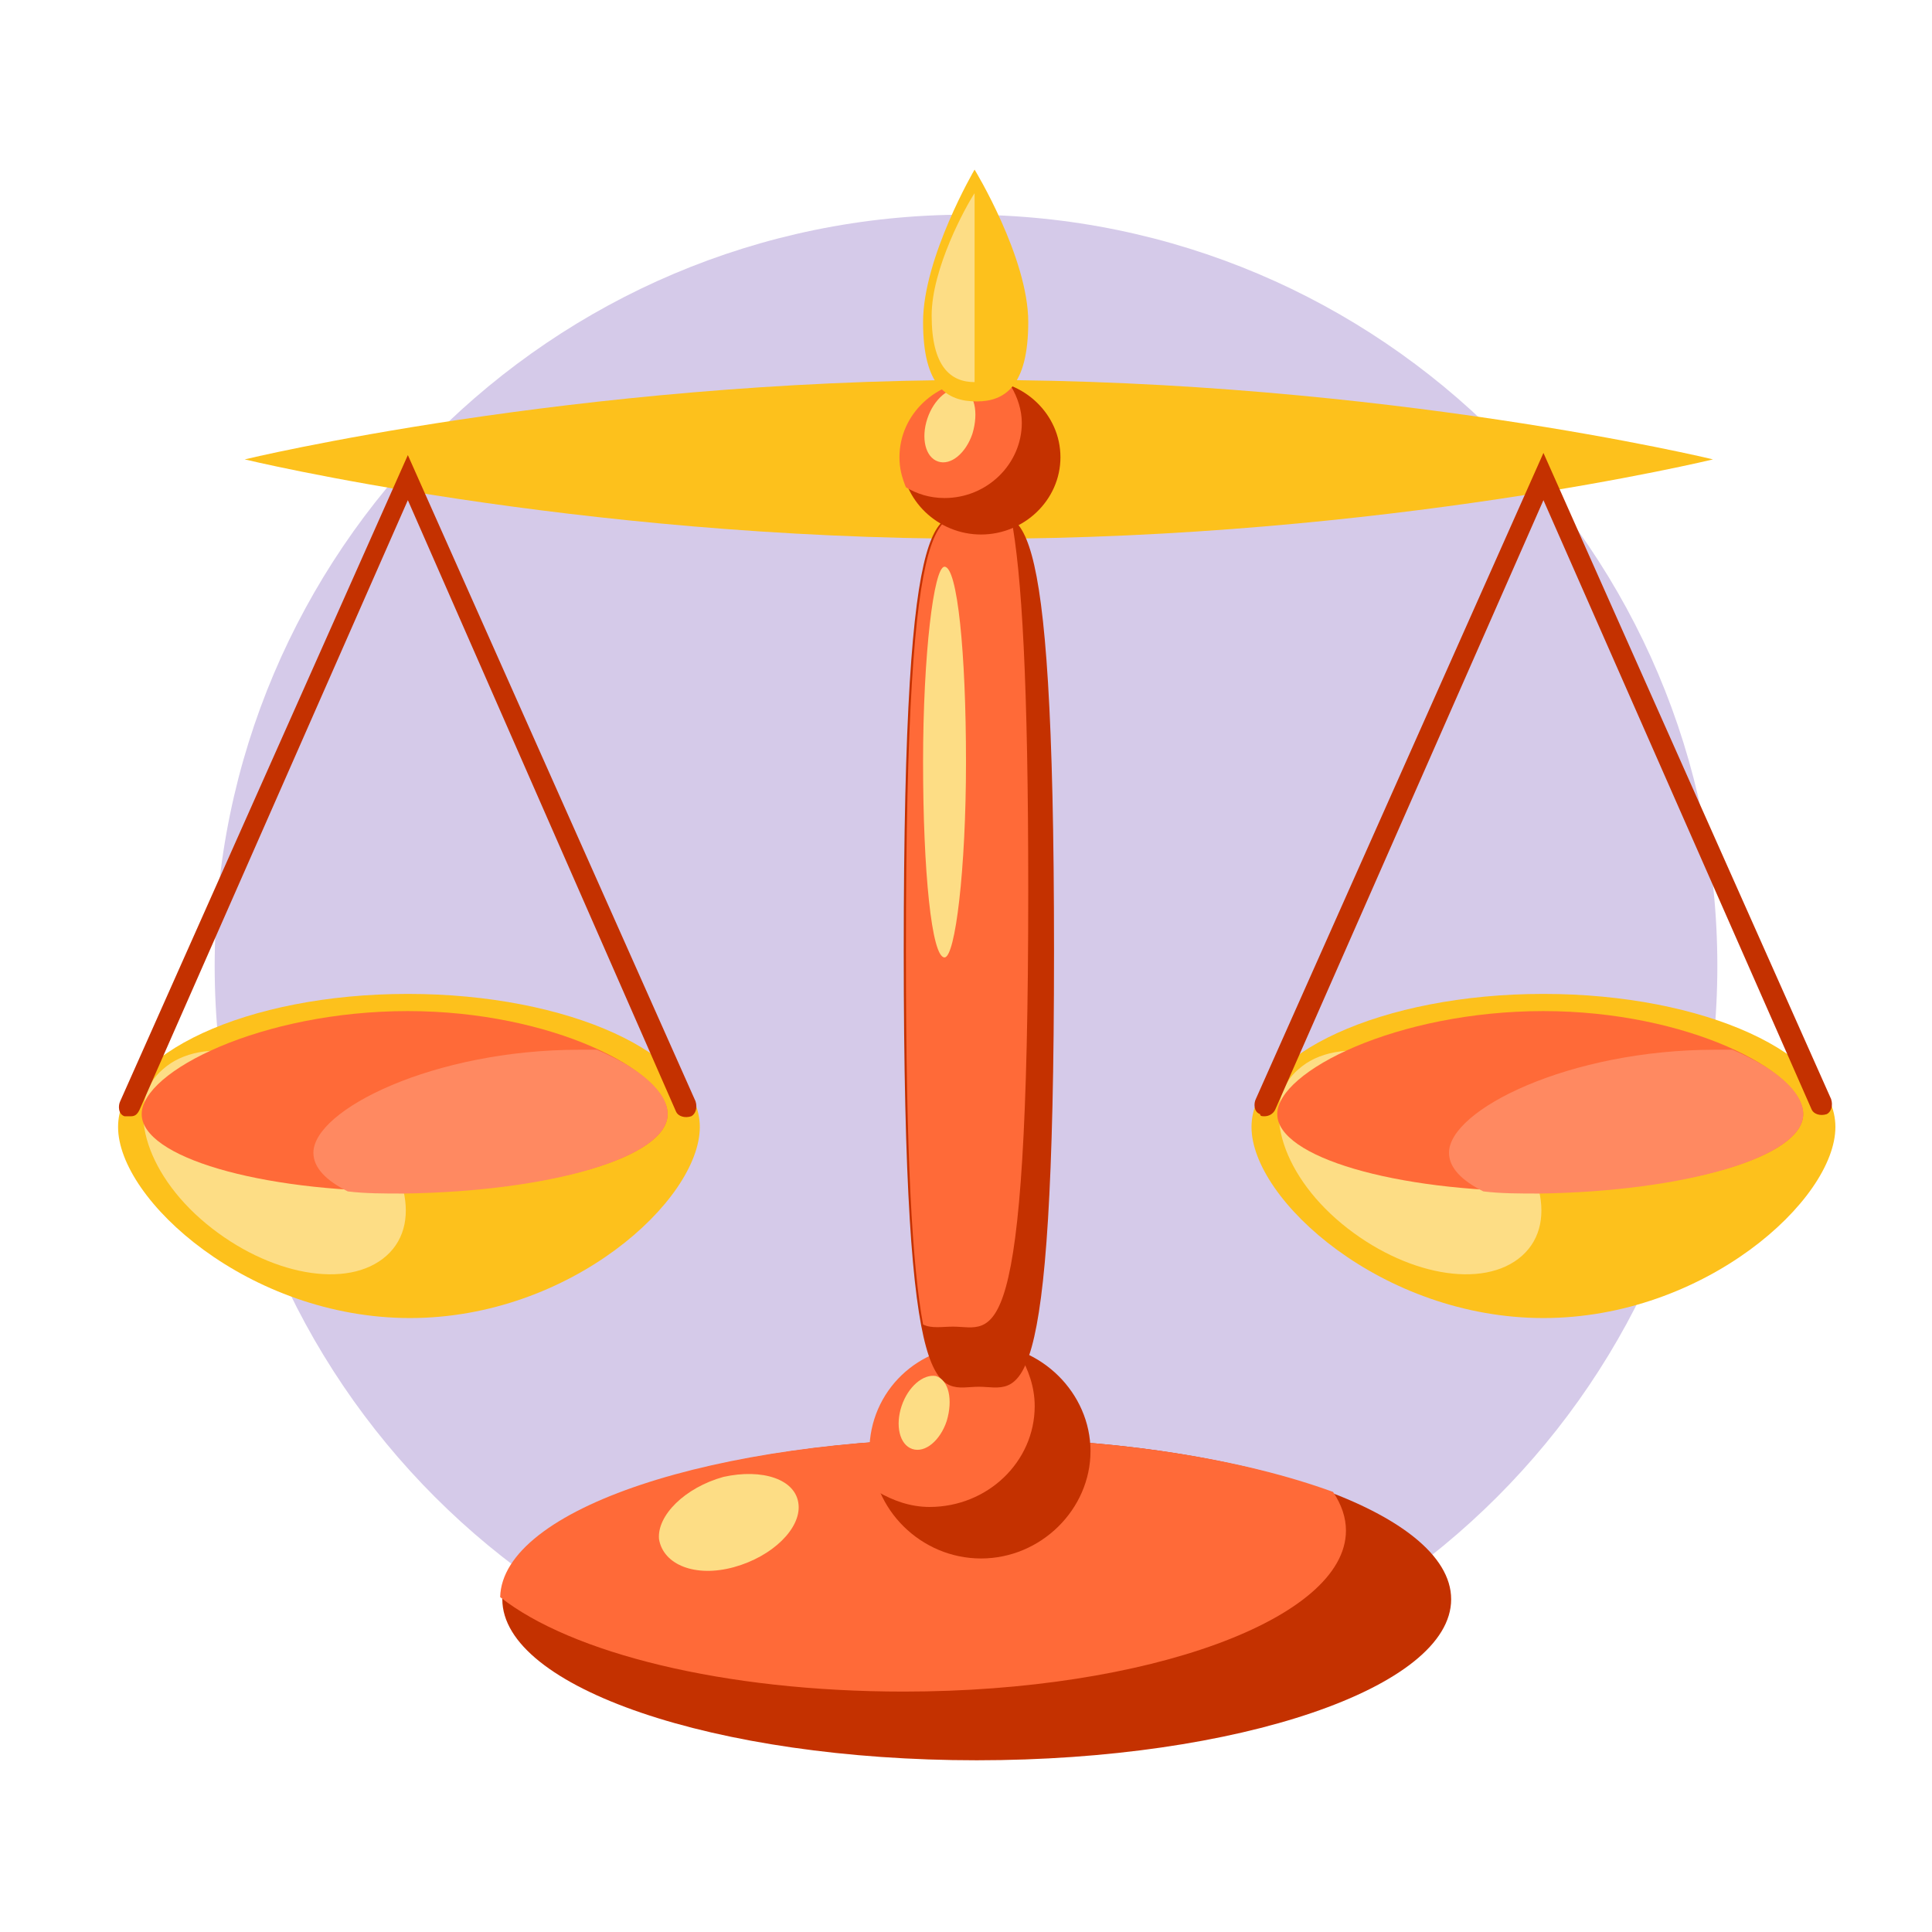<svg width="86" height="86" viewBox="0 0 86 86" fill="none" xmlns="http://www.w3.org/2000/svg">
<g id="libra 2">
<path id="Vector" d="M43 9.556C24.558 9.556 9.556 24.558 9.556 43C9.556 61.442 24.558 76.444 43 76.444C61.442 76.444 76.445 61.442 76.445 43C76.445 24.558 61.442 9.556 43 9.556Z" fill="#D5CAE9"/>
<path id="Vector_2" d="M76.253 20.449C76.253 20.449 61.633 16.913 43.573 16.913C25.513 16.913 10.893 20.449 10.893 20.449C10.893 20.449 25.513 23.984 43.573 23.984C61.633 23.984 76.253 20.449 76.253 20.449ZM31.151 50.167C31.151 46.918 25.322 44.242 18.156 44.242C10.989 44.242 5.256 46.918 5.256 50.167C5.256 53.416 11.085 58.671 18.251 58.671C25.418 58.671 31.151 53.416 31.151 50.167Z" fill="#FDC11C"/>
<path id="Vector_3" d="M9.173 54.467C11.944 56.76 15.48 57.429 17.2 55.9C18.92 54.371 17.965 51.313 15.289 49.02C12.518 46.727 8.982 46.058 7.262 47.587C5.542 49.02 6.402 52.173 9.173 54.467Z" fill="#FDDD85"/>
<path id="Vector_4" d="M29.718 49.593C29.718 47.682 24.558 45.007 18.155 45.007C11.658 45.007 6.307 47.682 6.307 49.593C6.307 51.504 11.562 53.033 17.964 53.033C24.558 53.033 29.718 51.504 29.718 49.593Z" fill="#FF6A38"/>
<path id="Vector_5" d="M29.718 49.593C29.718 48.638 28.571 47.587 26.564 46.727H25.8C19.302 46.727 13.951 49.402 13.951 51.313C13.951 51.982 14.524 52.556 15.48 53.033C16.244 53.129 17.105 53.129 17.965 53.129C24.558 53.033 29.718 51.504 29.718 49.593Z" fill="#FF8961"/>
<path id="Vector_6" d="M81.7 50.167C81.7 46.918 75.871 44.242 68.704 44.242C61.538 44.242 55.709 46.918 55.709 50.167C55.709 53.416 61.538 58.671 68.704 58.671C75.871 58.671 81.7 53.416 81.7 50.167Z" fill="#FDC11C"/>
<path id="Vector_7" d="M59.722 54.467C62.493 56.76 66.029 57.429 67.749 55.9C69.469 54.371 68.513 51.313 65.838 49.02C63.067 46.727 59.531 46.058 57.811 47.587C56.091 49.02 56.951 52.173 59.722 54.467Z" fill="#FDDD85"/>
<path id="Vector_8" d="M80.267 49.593C80.267 47.682 75.107 45.007 68.704 45.007C62.207 45.007 56.855 47.682 56.855 49.593C56.855 51.504 62.111 53.033 68.513 53.033C75.011 53.033 80.267 51.504 80.267 49.593Z" fill="#FF6A38"/>
<path id="Vector_9" d="M80.267 49.593C80.267 48.638 79.12 47.587 77.113 46.727H76.349C69.851 46.727 64.5 49.402 64.5 51.313C64.5 51.982 65.073 52.556 66.029 53.033C66.793 53.129 67.653 53.129 68.513 53.129C75.011 53.033 80.267 51.504 80.267 49.593Z" fill="#FF8961"/>
<path id="Vector_10" d="M64.596 71.189C64.596 67.271 55.136 64.022 43.478 64.022C31.82 64.022 22.36 67.271 22.36 71.189C22.36 75.107 31.82 78.356 43.478 78.356C55.136 78.356 64.596 75.107 64.596 71.189Z" fill="#C43100"/>
<path id="Vector_11" d="M22.264 71.093C25.418 73.578 32.202 75.298 40.229 75.298C51.122 75.298 59.913 72.049 59.913 68.131C59.913 67.558 59.722 66.984 59.34 66.411C55.422 64.978 49.784 64.022 43.478 64.022C31.82 64.022 22.36 67.176 22.264 71.093Z" fill="#FF6A38"/>
<path id="Vector_12" d="M48.542 64.596C48.542 62.016 46.344 59.818 43.669 59.818C40.993 59.818 38.796 61.92 38.796 64.596C38.796 67.176 40.993 69.373 43.669 69.373C46.344 69.373 48.542 67.176 48.542 64.596Z" fill="#C43100"/>
<path id="Vector_13" d="M38.7 64.596C38.7 65.264 38.795 65.838 39.082 66.411C39.751 66.793 40.516 67.08 41.376 67.08C43.956 67.08 46.058 65.073 46.058 62.589C46.058 61.729 45.771 60.964 45.389 60.296C44.816 60.104 44.242 59.913 43.573 59.913C40.898 59.818 38.7 61.92 38.7 64.596Z" fill="#FF6A38"/>
<path id="Vector_14" d="M46.918 42.331C46.918 21.213 45.389 22.933 43.573 22.933C41.758 22.933 40.229 21.213 40.229 42.331C40.229 63.449 41.758 61.729 43.573 61.729C45.389 61.729 46.918 63.449 46.918 42.331Z" fill="#C43100"/>
<path id="Vector_15" d="M45.771 39.656C45.771 30.387 45.484 25.513 45.007 23.029C44.624 22.838 44.147 22.933 43.669 22.933C41.853 22.933 40.325 21.213 40.325 42.331C40.325 51.6 40.611 56.378 41.089 58.958C41.471 59.149 41.949 59.053 42.427 59.053C44.242 59.053 45.771 60.773 45.771 39.656Z" fill="#FF6A38"/>
<path id="Vector_16" d="M47.204 20.353C47.204 18.442 45.58 16.913 43.669 16.913C41.758 16.913 40.133 18.442 40.133 20.353C40.133 22.264 41.758 23.793 43.669 23.793C45.58 23.793 47.204 22.264 47.204 20.353Z" fill="#C43100"/>
<path id="Vector_17" d="M40.038 20.353C40.038 20.831 40.133 21.213 40.325 21.691C40.802 21.978 41.376 22.169 42.044 22.169C43.956 22.169 45.484 20.64 45.484 18.824C45.484 18.251 45.293 17.678 45.007 17.2C44.624 17.009 44.147 16.913 43.669 16.913C41.662 16.913 40.038 18.442 40.038 20.353Z" fill="#FF6A38"/>
<path id="Vector_18" d="M32.68 69.756C34.4 69.278 35.642 68.036 35.547 66.984C35.451 65.838 33.922 65.36 32.202 65.742C30.482 66.22 29.24 67.462 29.335 68.513C29.527 69.66 30.96 70.233 32.68 69.756ZM42.14 63.258C41.853 64.118 41.184 64.691 40.611 64.5C40.038 64.309 39.847 63.449 40.133 62.589C40.42 61.729 41.089 61.156 41.662 61.251C42.236 61.442 42.427 62.302 42.14 63.258ZM43.287 19.302C43 20.162 42.331 20.736 41.758 20.544C41.184 20.353 40.993 19.493 41.28 18.633C41.567 17.773 42.236 17.2 42.809 17.296C43.382 17.487 43.573 18.347 43.287 19.302ZM41.089 33.922C41.089 38.796 41.471 42.618 42.044 42.618C42.522 42.618 43 38.7 43 33.922C43 29.049 42.618 25.227 42.044 25.227C41.567 25.227 41.089 29.144 41.089 33.922Z" fill="#FDDD85"/>
<path id="Vector_19" d="M45.771 14.333C45.771 11.467 43.382 7.549 43.382 7.549C43.382 7.549 41.089 11.467 41.089 14.333C41.089 17.2 42.14 17.869 43.478 17.869C44.72 17.869 45.771 17.2 45.771 14.333Z" fill="#FDC11C"/>
<path id="Vector_20" d="M43.382 8.6C43 9.173 41.471 11.944 41.471 14.047C41.471 16.34 42.331 17.009 43.382 17.009V8.6Z" fill="#FDDD85"/>
<path id="Vector_21" d="M5.829 49.689H5.542C5.256 49.593 5.256 49.211 5.351 49.02L18.155 20.258L30.96 49.02C31.055 49.307 30.96 49.593 30.769 49.689C30.482 49.784 30.195 49.689 30.1 49.498L18.155 22.264L6.211 49.402C6.116 49.593 6.02 49.689 5.829 49.689ZM56.282 49.689C56.187 49.689 56.091 49.689 56.091 49.593C55.804 49.498 55.804 49.116 55.9 48.924L68.704 20.162L81.509 48.924C81.604 49.211 81.509 49.498 81.318 49.593C81.031 49.689 80.744 49.593 80.649 49.402L68.704 22.264L56.76 49.402C56.664 49.593 56.473 49.689 56.282 49.689Z" fill="#C43100"/>
</g>
</svg>
